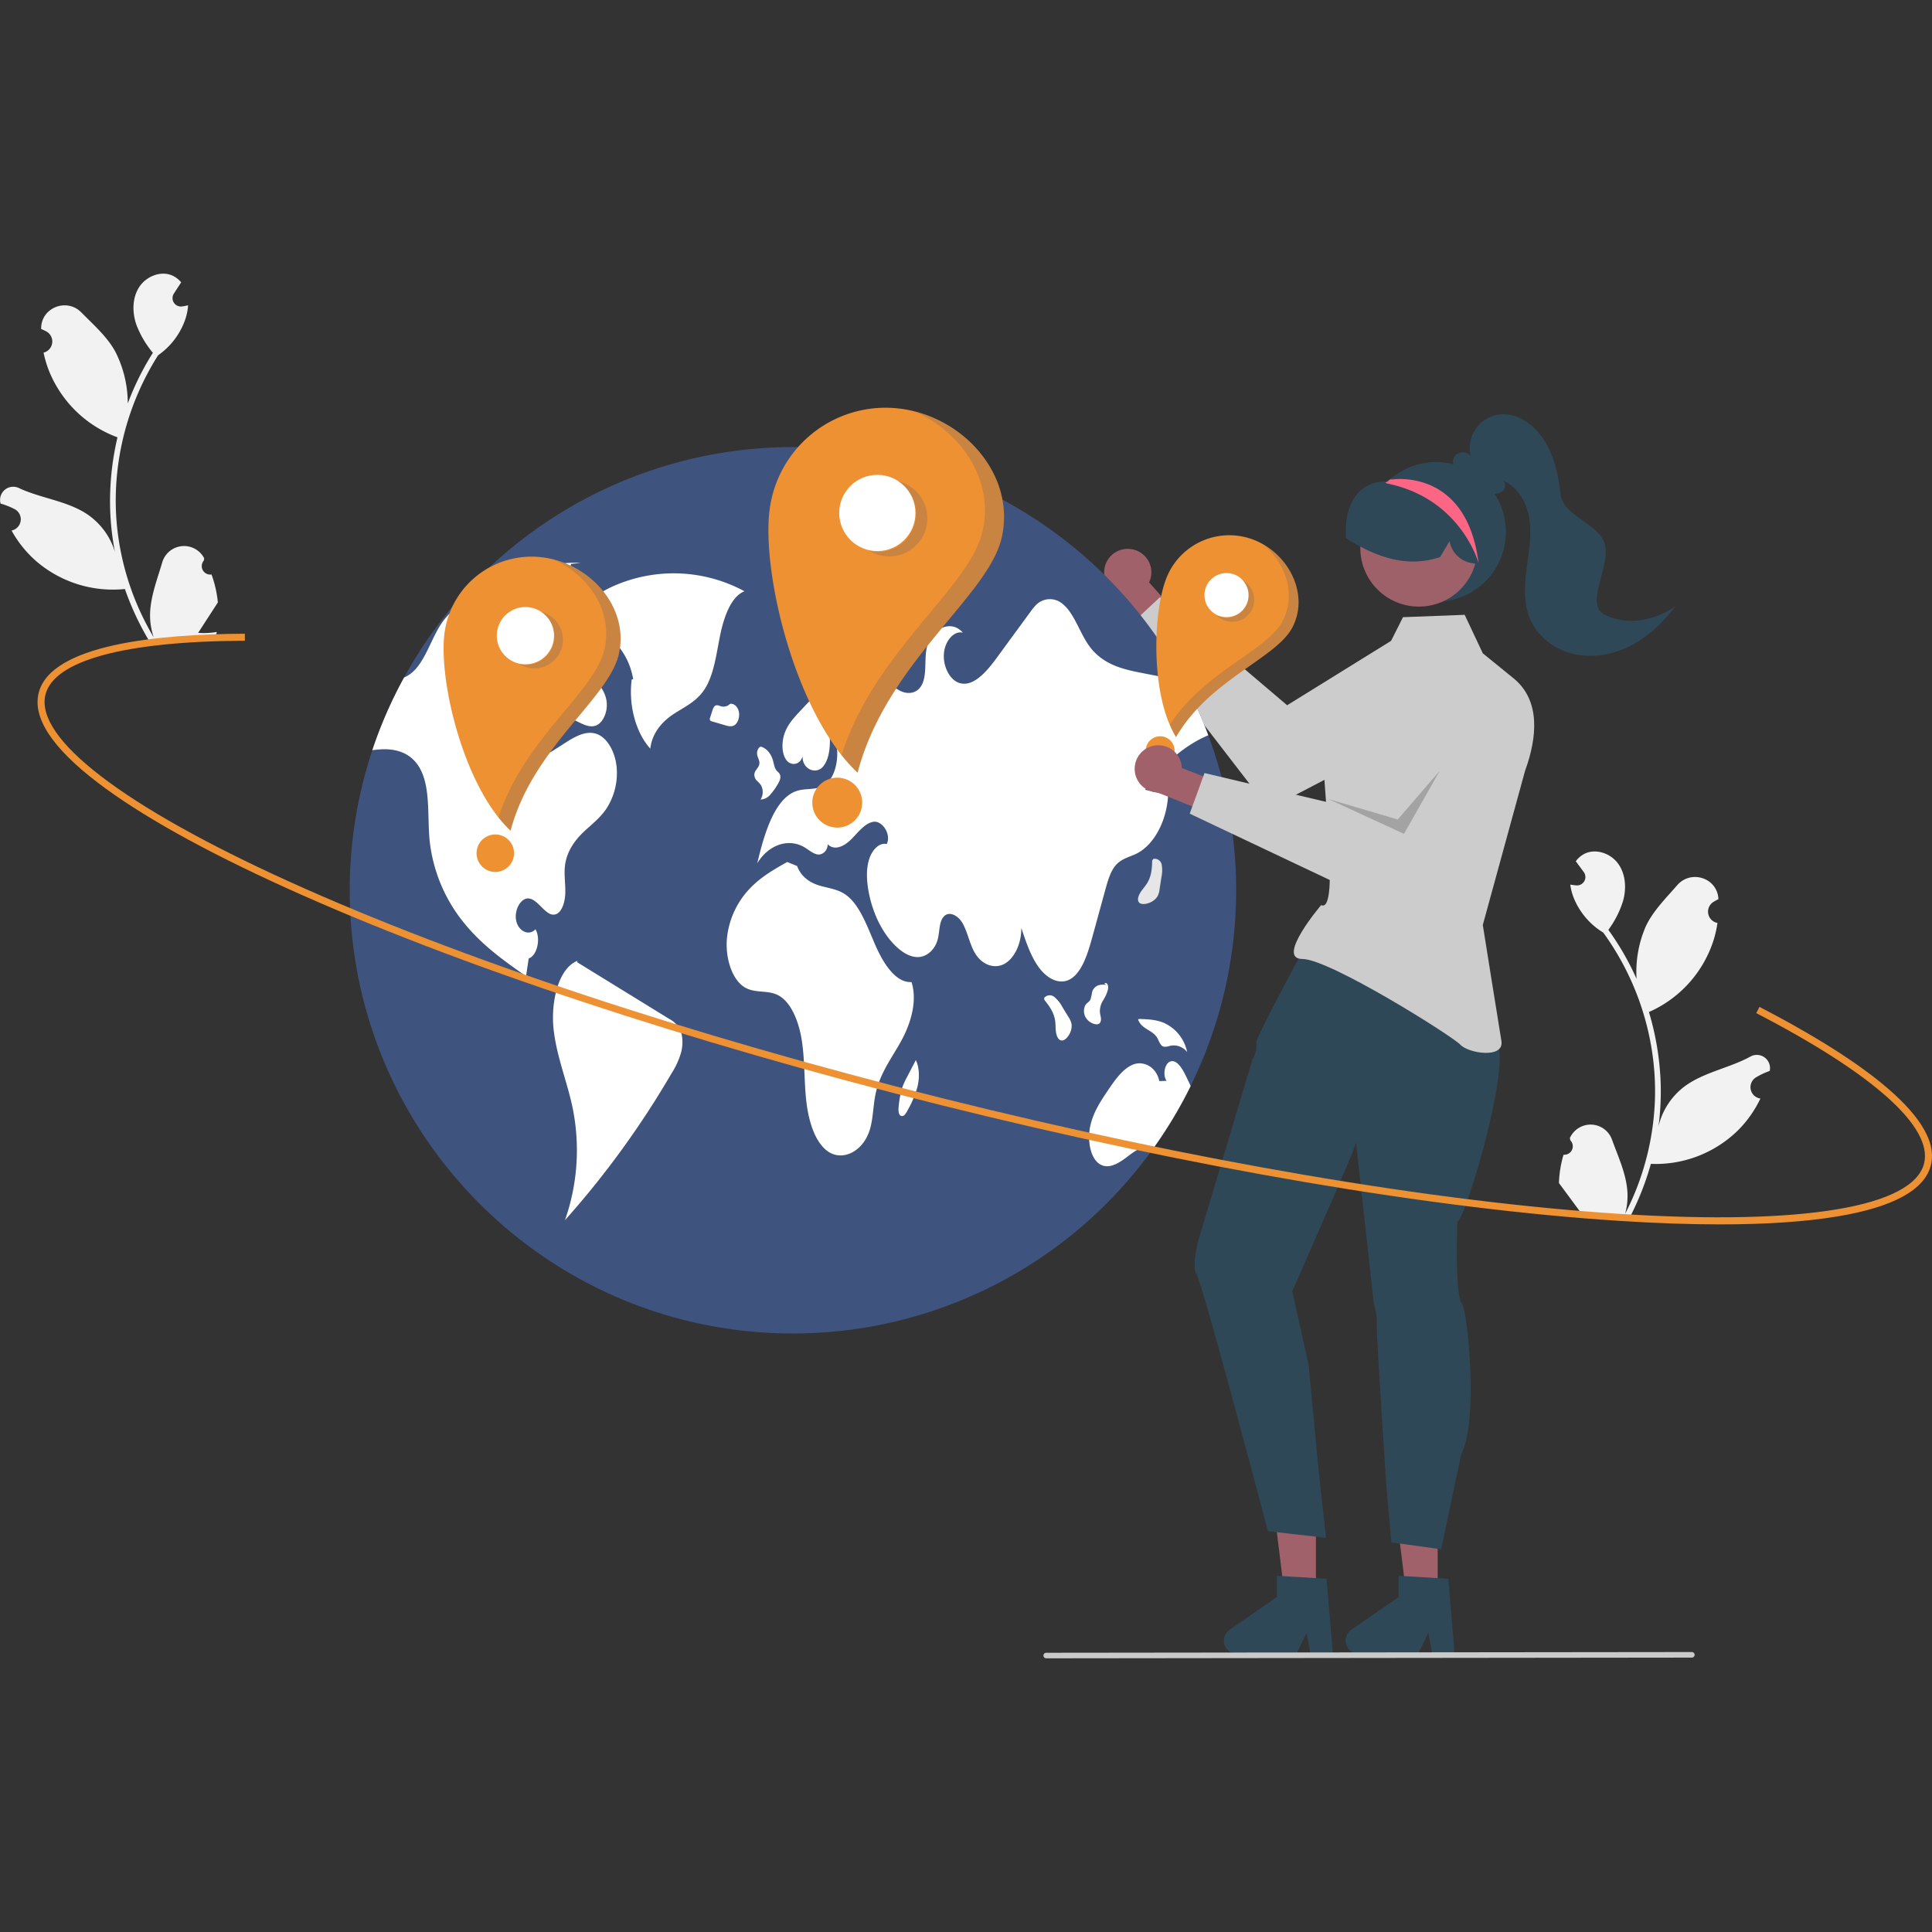 <svg xmlns="http://www.w3.org/2000/svg" xmlns:svgjs="http://svgjs.com/svgjs" xmlns:xlink="http://www.w3.org/1999/xlink" width="288" height="288"><rect width="100%" height="100%" fill="#333333" stroke="none"/><svg xmlns="http://www.w3.org/2000/svg" width="288" height="288" data-name="Layer 1" viewBox="0 0 825.202 591.419"><path fill="#f2f2f2" d="M855.224 530.608a3.613 3.613 0 002.907-6.134c-.074-.366-.127-.629-.202-.995q.054-.116.109-.231a9.703 9.703 0 0117.876.899c2.596 7.179 5.991 14.407 6.561 21.897a28.705 28.705 0 01-.962 9.838 115.086 115.086 0 0012.68-47.26 111.081 111.081 0 00-.112-12.411q-.335-5.081-1.115-10.11a116.419 116.419 0 00-20.767-50.362 30.983 30.983 0 01-12.25-13.954 23.634 23.634 0 01-1.847-6.551c.623.111 1.257.192 1.882.263.195.019.4.039.594.059l.073.007a3.58 3.58 0 003.208-5.689q-.383-.518-.766-1.036c-.387-.533-.785-1.056-1.172-1.588a1.784 1.784 0 01-.126-.16c-.445-.608-.891-1.205-1.336-1.812a10.352 10.352 0 013.543-3.119c4.865-2.553 11.309-.328 14.53 4.115 3.232 4.443 3.599 10.483 2.158 15.78a41.485 41.485 0 01-6.327 12.512c.242.341.494.672.735 1.012a117.172 117.172 0 0111.316 19.923 48.709 48.709 0 013.957-22.465c3.093-6.578 8.567-11.985 13.427-17.57 5.837-6.708 16.999-3.142 17.56 5.732q.008.129.016.258-1.049.529-2.059 1.131a4.901 4.901 0 001.559 9.001l.099.02a48.767 48.767 0 01-1.623 7.224 50.21 50.21 0 01-26.436 30.272c-.41.187-.81.374-1.22.551a119.597 119.597 0 015.022 30.563 113.435 113.435 0 01-.934 18.292l.041-.214a29.974 29.974 0 0111.026-16.813c8.167-6.095 19.39-7.957 28.118-12.756a5.625 5.625 0 018.352 5.867q-.022.113-.045.225a32.924 32.924 0 00-3.771 1.605q-1.049.529-2.059 1.131a4.901 4.901 0 001.559 9.001l.099.02c.071.014.133.027.204.04a48.808 48.808 0 01-9.622 13.625 50.254 50.254 0 01-37.15 14.279l-.01-0a119.562 119.562 0 01-9.113 23.048l-28.661-1.334c-.088-.323-.165-.656-.243-.979a32.599 32.599 0 007.953-.103c-2.005-2.708-4.009-5.437-6.014-8.145a1.781 1.781 0 01-.126-.16c-1.016-1.386-2.044-2.761-3.06-4.147l-.001-.002a47.75 47.75 0 011.963-12.086zM277.743 282.773a3.613 3.613 0 01-3.28-5.943c.051-.37.088-.635.14-1.005q-.061-.112-.123-.224a9.703 9.703 0 00-17.786 2.002c-2.148 7.326-5.089 14.75-5.196 22.26a28.705 28.705 0 001.568 9.76A115.086 115.086 0 01237.489 263.235a111.08 111.08 0 01-.655-12.394q.02-5.092.488-10.16a116.419 116.419 0 0117.616-51.549 30.983 30.983 0 0011.364-14.684 23.634 23.634 0 001.438-6.653c-.615.15-1.243.27-1.862.378-.193.031-.397.064-.59.095l-.073.011a3.58 3.58 0 01-3.554-5.48q.35-.541.7-1.082c.353-.556.718-1.102 1.071-1.658a1.783 1.783 0 00.116-.168c.407-.634.815-1.258 1.222-1.891a10.352 10.352 0 00-3.728-2.894c-5.013-2.248-11.307.371-14.248 5.005-2.951 4.635-2.944 10.685-1.179 15.883a41.485 41.485 0 007.088 12.097c-.22.355-.451.701-.671 1.056a117.172 117.172 0 00-10.063 20.584 48.709 48.709 0 00-5.337-22.177c-3.493-6.374-9.291-11.432-14.486-16.706-6.24-6.335-17.161-2.086-17.172 6.806q-0.0.129 0.0.258 1.08.463 2.125 1.002a4.901 4.901 0 01-1 9.08l-.098.026a48.767 48.767 0 002.066 7.109 50.21 50.21 0 0028.256 28.581c.421.161.832.323 1.252.474a119.597 119.597 0 00-3.124 30.814 113.433 113.433 0 002.062 18.199l-.054-.211a29.974 29.974 0 00-12.044-16.1c-8.528-5.579-19.845-6.744-28.852-10.995a5.625 5.625 0 00-7.973 6.372q.029.111.059.222a32.924 32.924 0 013.863 1.369q1.08.464 2.125 1.002a4.901 4.901 0 01-1 9.081l-.098.026c-.07.018-.131.035-.201.053a48.808 48.808 0 0010.445 13.005 50.254 50.254 0 0037.961 11.957l.01-.001a119.563 119.563 0 0010.52 22.441l28.523-3.102c.068-.328.124-.665.182-.992a32.599 32.599 0 01-7.944.388c1.834-2.827 3.665-5.674 5.499-8.501a1.779 1.779 0 00.116-.168c.929-1.446 1.869-2.882 2.798-4.328l0-.002a47.75 47.75 0 00-2.706-11.941z" class="colorf2f2f2 svgShape" transform="translate(-187.399 -154.29)"/><path fill="#a0616a" d="M671.818,272.202a10.016,10.016,0,0,1,6.383,13.969l15.306,17.017-8.073,11.824L664.157,290.677a10.07,10.07,0,0,1,7.661-18.475Z" class="colora0616a svgShape" transform="translate(-187.399 -154.29)"/><path fill="#ccc" d="M815.114,313.989l0,0a20.026,20.026,0,0,0-27.608-6.542l-50.339,31.177-54.301-46.158L669.356,305.045l59.987,77.83,77.965-40.644C805.489,343.179,817.313,317.567,815.114,313.989Z" class="colorccc svgShape" transform="translate(-187.399 -154.29)"/><path fill="#3e537d" d="M715.391,417.655a189.27,189.27,0,0,1-189.308,189.308c-104.551,0-189.308-84.757-189.308-189.308a189.245,189.245,0,0,1,9.655-59.842A189.506,189.506,0,0,1,526.083,228.347,189.245,189.245,0,0,1,693.021,328.333a186.774,186.774,0,0,1,10.464,23.106c.41,1.104.81,2.208,1.199,3.323v.011q2.603,7.351,4.586,14.976A189.32,189.32,0,0,1,715.391,417.655Z" class="color3f3d56 svgShape" transform="translate(-187.399 -154.29)"/><path fill="#fff" d="M505.371,289.931a63.517,63.517,0,0,0-55.761-2.281c-7.796,3.393-16.006,9.48-18.607,20.471,10.519-6.208,24.136,3.601,26.843,19.336l-.632.174c-1.43,10.899,1.762,22.764,7.941,29.522.811-7.02,5.427-11.797,9.967-14.781,4.54-2.984,9.562-5.152,13.027-10.282,4.108-6.081,5.151-14.969,6.783-23.077C496.563,300.905,499.659,292.19,505.371,289.931Z" class="colorfff svgShape" transform="translate(-187.399 -154.29)"/><path fill="#fff" d="M446.489 382.675c-2.913 4.375-6.805 7.12-10.296 10.538-3.481 3.429-6.794 8.056-7.488 13.998-.442 3.807.242 7.677.147 11.527-.094 3.849-1.378 8.182-3.996 9.139-4.133 1.493-7.288-6.184-11.537-6.72-3.376-.421-6.415 4.89-5.437 9.497.978 4.606 5.574 6.647 8.214 3.639 2.387 4.007.705 11.274-2.882 12.505-.379 2.524-.757 5.038-1.125 7.562-9.066-6.342-18.226-12.789-25.935-22.075a67.007 67.007 0 01-15.271-36.095c-.999-10.675.484-22.885-4.417-31.099-3.923-6.573-10.654-8.025-16.712-7.614-1.104.074-2.219.2-3.323.336a187.235 187.235 0 0113.556-31.025 13.282 13.282 0 003.397-2.114c5.637-4.785 8.14-14.472 12.715-21.171q.442-.647.915-1.262c4.68-6.111 10.948-9.255 17.006-12.179 13.409-6.51 27.208-13.104 41.364-12.2l-4.028.389q-7.052 19.751-14.114 39.502-1.073 3.029-2.166 6.068c-2.671 7.488-5.427 15.46-5.017 23.842.242 4.964 1.967 10.265 5.248 11.968 3.06 1.578 6.405-.358 9.36-2.272 1.252-.799 2.493-1.599 3.744-2.408 4.491-2.892 9.465-5.858 14.209-3.923 4.344 1.767 7.551 7.667 8.161 14.03A28.049 28.049 0 01446.489 382.675zM473.198 472.572q-19.674-12.113-39.348-24.227l.223-.573c-8.155 3.106-11.54 17.602-10.193 29.456 1.348 11.854 5.917 22.451 8.226 34.002a90.252 90.252 0 01-3.403 47.358 387.843 387.843 0 0045.56-62.781 33.588 33.588 0 004.121-9.138c.833-3.442.705-7.58-.964-10.34A11.511 11.511 0 00473.198 472.572z" class="colorfff svgShape" transform="translate(-187.399 -154.29)"/><path fill="#fff" d="M421.435 325.653c-1.393 3.131-1.929 7.307-.665 10.547 1.291 3.309 4.019 4.804 6.532 6.05l7.247 3.592c2.411 1.195 5.01 2.402 7.468 1.419 2.964-1.186 5.02-5.833 4.488-10.148-.566-4.591-3.46-7.749-6.136-10.439q-5.618-5.645-11.237-11.291l-2.111 2.585A28.192 28.192 0 00421.435 325.653zM676.541 374.735q4.891 1.152 9.781 2.303c-.568 11.012-6.026 21.203-13.346 24.894-3.05 1.536-6.447 2.103-8.971 4.975-2.282 2.608-3.439 6.668-4.501 10.549q-2.792 10.16-5.585 20.319c-1.998 7.299-4.564 15.408-9.76 18.037-4.459 2.261-9.56-.505-12.989-5.143-3.429-4.638-5.521-10.875-7.551-16.953.126 6.626-2.955 13.125-7.32 15.429-4.375 2.303-9.697.221-12.621-4.922-2.103-3.692-2.976-8.561-5.038-12.305-2.061-3.744-6.384-5.89-8.635-2.377-1.483 2.335-1.294 5.911-2.03 8.877-1.146 4.606-4.617 7.499-8.056 7.751-3.429.252-6.773-1.725-9.644-4.407-5.921-5.553-10.286-14.366-11.979-24.158-.747-4.365-.957-9.118.337-13.21 1.294-4.091 4.417-7.246 7.52-6.468 2.04-4.312-1.988-10.033-5.616-9.529-3.639.505-6.489 4.407-9.476 7.404-2.976 2.997-7.141 5.174-10.139 2.198.021 2.766-2.23 4.596-4.175 4.365-1.935-.221-3.66-1.777-5.437-2.882-6.868-4.281-15.586-1.441-20.466 6.657 3.05-12.978 7.52-27.87 16.89-30.92 3.828-1.251 8.004-.221 11.621-2.387 6.405-3.839 7.699-18.342 2.167-24.326.705 5.658.568 12.263-2.419 16.133-2.987 3.87-9.255 1.346-8.876-4.375-.862 3.944-5.153 4.543-7.131 1.514-1.988-3.029-1.819-7.982-.41-11.6s3.807-6.216 6.131-8.708c4.996-5.353 10.065-10.77 15.849-14.135 5.795-3.365 12.484-4.501 18.289-1.157 3.061 1.767 5.753 4.712 8.877 6.268 3.124 1.567 7.089 1.367 9.16-2.293 2.324-4.081 1.23-10.139 2.093-15.239 1.546-9.013 10.559-13.23 15.555-7.278-3.733-.957-7.593 3.46-8.056 8.813-.473 5.353 2.23 10.759 5.848 12.379 6.079 2.692 12.032-4.081 16.628-10.349q7.194-9.844 14.408-19.677a23.782 23.782 0 012.577-3.134 8.291 8.291 0 0111.327-.231c4.859 3.965 7.141 12.095 11.127 17.69 5.784 8.13 14.44 10.107 22.496 11.684q9.008 1.751 18.026 3.523a186.774 186.774 0 0110.464 23.106C693.305 355.762 683.913 363.849 676.541 374.735zM695.955 501.276a188.546 188.546 0 01-15.671 26.219c-3.786-1.62-7.856 1.273-11.401 3.986-3.702 2.84-8.151 5.606-11.947 3.018-3.881-2.65-5.132-10.065-3.902-15.944 1.23-5.869 4.301-10.538 7.278-14.976 3.155-4.712 6.531-9.602 10.917-11.432 4.396-1.83 10.044.757 11.327 7.004l3.113-.105c-1.746-2.398-.831-7.362 1.515-8.235 2.703-1.02 5.048 2.692 6.647 5.974C694.546 498.268 695.272 499.762 695.955 501.276z" class="colorfff svgShape" transform="translate(-187.399 -154.29)"/><path fill="#fff" d="M576.727 456.853c-6.691.421-11.992-7.817-15.514-15.92-3.522-8.104-6.736-17.371-12.773-21.496-3.45-2.357-7.383-2.68-11.125-3.822-3.742-1.142-7.659-3.505-9.447-8.318l-4.245-1.715c-5.606 3.152-11.285 6.362-16.116 11.491a36.018 36.018 0 00-9.603 20.993c-.811 8.496 2.183 17.97 7.778 21.161 4.421 2.522 9.567.932 14.045 3.241 5.595 2.884 8.916 11.264 10.173 19.537s.939 16.871 1.838 25.238 3.379 17.073 8.509 21.361c6.42 5.366 15.841.907 18.722-8.86 1.413-4.791 1.364-10.197 2.421-15.171 1.861-8.758 6.883-15.256 10.866-22.441C576.241 474.949 579.376 465.191 576.727 456.853zM510.607 370.79a17.86 17.86 0 011.742 1.85 6.077 6.077 0 01-.107 6.276 5.839 5.839 0 004.181-2.125 26.879 26.879 0 003.206-4.516c.683-1.113 1.408-2.618.945-3.939-.316-.902-1.064-1.287-1.588-1.965-.831-1.075-1.036-2.783-1.466-4.259-.928-3.188-3.153-5.532-5.567-5.867l.335.064c-1.009.345-1.713 1.947-1.49 3.388.203 1.312 1.046 2.402.963 3.741-.121 1.925-2.044 2.828-2.163 4.753A3.674 3.674 0 00510.607 370.79z" class="colorfff svgShape" transform="translate(-187.399 -154.29)"/><path fill="#e6e6e6" d="M499.142,338.082c.01-.003.02-.003.03-.006a5.357,5.357,0,0,0,.571-.608Z" class="colore6e6e6 svgShape" transform="translate(-187.399 -154.29)"/><path fill="#fff" d="M501.149 347.116c1.479-.951 2.306-3.582 1.817-5.785-.486-2.189-2.206-3.66-3.793-3.256a3.866 3.866 0 01-3.595 1.058c-.981-.253-2.058-.903-2.909-.164a4.404 4.404 0 00-.991 1.935q-.472 1.45-.945 2.9a1.83 1.83 0 00-.112 1.099.931.931 0 00.714.568q2.835.836 5.669 1.671C498.381 347.549 499.868 347.94 501.149 347.116zM643.805 471.848q-1.31-2.145-2.62-4.29a14.334 14.334 0 00-3.453-4.336 3.06 3.06 0 00-4.356.436l.106.817c1.991 2.498 4.098 5.273 4.603 8.98.199 1.462.13 2.974.304 4.442s.671 2.99 1.618 3.623c1.375.919 2.99-.436 3.969-2.089a7.193 7.193 0 001.115-4.579A8.03 8.03 0 00643.805 471.848z" class="colorfff svgShape" transform="translate(-187.399 -154.29)"/><path fill="#e6e6e6" d="M682.68,417.231q.379-2.485.758-4.97a14.334,14.334,0,0,0,.15-5.541,3.06,3.06,0,0,0-3.614-2.471l-.445.693c-.085,3.193-.261,6.673-2.262,9.834-.789,1.246-1.816,2.359-2.628,3.594s-1.412,2.72-1.095,3.814c.461,1.589,2.569,1.592,4.382.958a7.193,7.193,0,0,0,3.801-2.785A8.03,8.03,0,0,0,682.68,417.231Z" class="colore6e6e6 svgShape" transform="translate(-187.399 -154.29)"/><path fill="#fff" d="M657.508 473.709c.427-1.228-.189-2.636-.32-3.993a8.765 8.765 0 011.334-4.969 16.154 16.154 0 002.078-4.556 3.812 3.812 0 00-.1-2.231c-.289-.65-.99-.946-1.391-.431l.86.554a7.829 7.829 0 00-3.489.169 4.318 4.318 0 00-2.644 2.981 18.441 18.441 0 01-.693 3.092c-.513 1.054-1.505 1.405-2.129 2.33a5.57 5.57 0 00.088 5.292 6.177 6.177 0 003.494 2.748C655.645 475.069 657.028 475.089 657.508 473.709zM681.91 481.072a12.005 12.005 0 001.512 2.775c1.168 1.177 2.756.454 4.173.168a7.215 7.215 0 016.864 2.753A17.471 17.471 0 00684.411 474.231c-3.341-1.362-6.86-1.494-10.334-1.616l-.6.154C675.006 477.22 679.808 477.121 681.91 481.072z" class="colorfff svgShape" transform="translate(-187.399 -154.29)"/><path fill="#e6e6e6" d="M578.558,490.177l.009.019q.087-.168.175-.336Z" class="colore6e6e6 svgShape" transform="translate(-187.399 -154.29)"/><path fill="#fff" d="M574.856,497.342a32.889,32.889,0,0,0-2.077,4.562,39.711,39.711,0,0,0-1.505,7.806c-.188,1.504-.246,3.426.697,4.159a1.337,1.337,0,0,0,1.749-.238,6.918,6.918,0,0,0,1.268-1.885,43.417,43.417,0,0,0,4.28-10.159c.902-3.744.894-8.151-.701-11.393Q576.711,493.769,574.856,497.342Z" class="colorfff svgShape" transform="translate(-187.399 -154.29)"/><path fill="#e6e6e6" d="M539.143 306.44a4.215 4.215 0 004.542.886 14.999 14.999 0 004.274-2.823 10.055 10.055 0 002.591-2.826 5.732 5.732 0 00.53-4.366c-.585-1.712-2.07-2.286-3.38-2.674q-3.146-.933-6.292-1.866l1.517-1.368c-1.561-.838-3.288.717-4.264 2.642a14.224 14.224 0 00-1.294 3.984C536.844 301.051 537.355 304.649 539.143 306.44zM576.174 294.008a3.465 3.465 0 004.722.384 5.279 5.279 0 002.089-3.762c.148-1.65-.667-3.484-1.832-3.626l.267-1.545c-2.244-.405-5.006-.487-6.209 2.239A6.399 6.399 0 00576.174 294.008z" class="colore6e6e6 svgShape" transform="translate(-187.399 -154.29)"/><path fill="#ee9132" d="M571.227,211.865a49.926,49.926,0,0,0-55.207,44.015c-3.091,27.399,11.344,86.898,37.662,111.528,12.392-47.189,55.815-75.179,61.56-100.336C621.381,240.191,598.627,214.955,571.227,211.865Z" class="color6c63ff svgShape" transform="translate(-187.399 -154.29)"/><circle cx="374.728" cy="102.203" r="16.282" fill="#fff" class="colorfff svgShape" data-name="b262ea8c-1946-46c9-a449-3a1996c39394"/><circle cx="357.608" cy="225.929" r="10.665" fill="#ee9132" class="color6c63ff svgShape" data-name="bcc29a3a-8123-4529-80aa-6f70df2823cf"/><path fill="#3e537d" d="M575.599,244.828A16.282,16.282,0,0,1,558.827,272.741a16.28,16.28,0,0,0,11.909-29.853A16.282,16.282,0,0,1,575.599,244.828Z" opacity=".2" transform="translate(-187.399 -154.29)" style="isolation:isolate" class="color231f20 svgShape"/><path fill="#3e537d" d="M615.306,267.124c-5.746,25.157-49.169,53.147-61.56,100.336a69.061,69.061,0,0,1-6.877-7.535c13.925-44.356,54.645-71.309,60.196-95.615,4.968-21.754-8.988-42.429-29.015-51.163C602.292,219.242,620.932,242.491,615.306,267.124Z" opacity=".2" transform="translate(-187.399 -154.29)" style="isolation:isolate" class="color231f20 svgShape"/><path fill="#ee9132" d="M418.644,275.396a37.492,37.492,0,0,0-41.459,33.054c-2.321,20.576,8.519,65.257,28.283,83.754,9.306-35.437,41.915-56.457,46.23-75.349C456.308,296.668,439.22,277.717,418.644,275.396Z" class="color6c63ff svgShape" transform="translate(-187.399 -154.29)"/><circle cx="224.412" cy="154.621" r="12.228" fill="#fff" class="colorfff svgShape" data-name="b262ea8c-1946-46c9-a449-3a1996c39394"/><circle cx="211.555" cy="247.535" r="8.009" fill="#ee9132" class="color6c63ff svgShape" data-name="bcc29a3a-8123-4529-80aa-6f70df2823cf"/><path fill="#3e537d" d="M421.928,300.151A12.227,12.227,0,1,1,409.332,321.112a12.226,12.226,0,0,0,8.943-22.418A12.227,12.227,0,0,1,421.928,300.151Z" opacity=".2" transform="translate(-187.399 -154.29)" style="isolation:isolate" class="color231f20 svgShape"/><path fill="#3e537d" d="M451.746,316.894c-4.315,18.892-36.924,39.911-46.23,75.349a51.862,51.862,0,0,1-5.165-5.658c10.457-33.31,41.036-53.55,45.205-71.803,3.731-16.337-6.75-31.863-21.789-38.421C441.973,280.936,455.971,298.395,451.746,316.894Z" opacity=".2" transform="translate(-187.399 -154.29)" style="isolation:isolate" class="color231f20 svgShape"/><polygon fill="#a0616a" points="614.063 564.054 600.638 564.054 594.251 512.27 614.066 512.271 614.063 564.054" class="colora0616a svgShape"/><path fill="#2f4858" d="M808.684,743.836H799.158l-1.7-8.994-4.355,8.994H767.836a5.68,5.68,0,0,1-3.227-10.353l20.177-13.935v-9.093l21.223,1.267Z" class="color2f2e41 svgShape" transform="translate(-187.399 -154.29)"/><polygon fill="#a0616a" points="562.063 564.054 548.638 564.054 542.251 512.27 562.066 512.271 562.063 564.054" class="colora0616a svgShape"/><path fill="#2f4858" d="M756.684 743.836H747.158l-1.7-8.994-4.355 8.994H715.836a5.68 5.68 0 01-3.227-10.353l20.177-13.935v-9.093l21.223 1.267zM698.458 581.624C701.027 585.477 728.977 691.417 728.977 691.417l24.783 2.826-2.942-26.655-4.496-47.17-6.962-31.485s24.587-55.957 26.141-60.414l1.105-3.199L774.287 595.035a19.577 19.577 0 011.169 7.785c-.231 4.355 4.136 69.869 4.136 69.869l2.1 23.495 21.233 2.95L811.54 658.48c7.194-13.206 3.07-60.131.128-64.499s-1.773-34.787-1.773-34.787c3.756-1.322 26.157-77.706 14.953-77.255.719-4.072 1.285-7.708 1.285-7.708L806.684 458.547l-48.673-12.653-12.28-5.896s-21.932 40.554-21.713 42.571a11.214 11.214 0 01-1.657 7.309l-22.143 74.108S695.863 577.731 698.458 581.624z" class="color2f2e41 svgShape" transform="translate(-187.399 -154.29)"/><path fill="#ccc" d="M820.74,316.438,812.997,299.998l-26.354,1.013-8.596,17.103s-24.567,29.343-25.362,38.884c-1,12,7.312,70.812-1,67,0,0-19.595,23-8,23s64.042,32.924,67.484,36.627,18.804,6.103,17.516-1.627-7.944-49.534-7.944-49.534l18.019-65.733c5.186-14.192,6.8-30.11-4.923-39.643Z" class="colorccc svgShape" transform="translate(-187.399 -154.29)"/><path fill="#ee9132" d="M723.121,268.05A28.881,28.881,0,0,0,685.623,284.238c-5.885,14.825-6.86,50.228,4.091,67.972,14.081-24.459,42.568-33.491,49.595-46.661C746.817,291.476,737.946,273.935,723.121,268.05Z" class="color6c63ff svgShape" transform="translate(-187.399 -154.29)"/><circle cx="523.867" cy="137.29" r="9.419" fill="#fff" class="colorfff svgShape" data-name="b262ea8c-1946-46c9-a449-3a1996c39394"/><circle cx="495.528" cy="203.754" r="6.169" fill="#ee9132" class="color6c63ff svgShape" data-name="bcc29a3a-8123-4529-80aa-6f70df2823cf"/><path fill="#3e537d" d="M720.557,287.114a9.419,9.419,0,0,1-13.6,13.034A9.418,9.418,0,0,0,718.137,285.293,9.419,9.419,0,0,1,720.557,287.114Z" opacity=".2" transform="translate(-187.399 -154.29)" style="isolation:isolate" class="color231f20 svgShape"/><path fill="#3e537d" d="M739.336,305.588c-7.026,13.17-35.514,22.202-49.595,46.661a39.949,39.949,0,0,1-2.695-5.25c14.507-22.645,41.328-31.508,48.117-44.233,6.076-11.389,1.424-25.048-8.429-32.963C739.341,276.884,746.217,292.691,739.336,305.588Z" opacity=".2" transform="translate(-187.399 -154.29)" style="isolation:isolate" class="color231f20 svgShape"/><path fill="#a0616a" d="M680.146,355.92a10.016,10.016,0,0,1,12.035,9.542l21.368,8.202-1.817,14.201-30.013-12.007a10.07,10.07,0,0,1-1.572-19.938Z" class="colora0616a svgShape" transform="translate(-187.399 -154.29)"/><path fill="#ccc" d="M829.452,326.656l0,0a20.026,20.026,0,0,0-27.565,6.719l-30.671,50.649L701.869,367.586l-6.318,17.345,88.805,42.066,44.977-71.637C836.068,345.896,839.365,332.708,829.452,326.656Z" class="colorccc svgShape" transform="translate(-187.399 -154.29)"/><path fill="#2f4858" d="M830.597,264.583a29.823,29.823,0,1,1-51.295-20.685l.143-.143c.239-.251.477-.501.728-.74a.012.012,0,0,0,.012-.012c.31-.286.62-.573.942-.847a29.815,29.815,0,0,1,49.47,22.427Z" class="color2f2e41 svgShape" transform="translate(-187.399 -154.29)"/><circle cx="606.028" cy="117.193" r="25.008" fill="#9e616a" class="color9e616a svgShape"/><path fill="#2f4858" d="M819.983,278.615l-4.144-.732a11.554,11.554,0,0,1-9.305-9.317l-4.043,6.776-.177.059c-9.633,3.198-19.655,2.242-30.634-2.92a85.465,85.465,0,0,1-9.118-5.027l-.217-.135-.018-.254c-.56-8.135,1.266-14.932,5.142-19.137a15.417,15.417,0,0,1,11.634-4.85.957.957,0,0,0,.413-.228c.056-.041.111-.082.167-.12v-.042l.287-.135c.617-.29,1.246-.568,1.875-.822a28.199,28.199,0,0,1,29.448,5.708c7.703,7.354,11.236,19.695,8.792,30.711Z" class="color2f2e41 svgShape" transform="translate(-187.399 -154.29)"/><path fill="#2f4858" d="M872.73,299.922c-8.51-4.392,2.435-20.334.236-29.655-2.199-9.321-18.037-12.319-19.046-21.842s-3.382-19.346-9.667-26.572c-4.016-4.618-9.933-8.027-16.025-7.448a14.409,14.409,0,0,0-12.628,17.792c-1.735-2.458-6.223-1.925-7.334.871-.988,2.485,1.194,5.496,3.763,5.716,3.36,4.15,7.209,8.554,12.473,9.391a5.681,5.681,0,0,0,4.841-1.117c1.239-1.189,1.335-3.567-.134-4.456,6.616,2.628,10.495,9.782,11.477,16.833.982,7.051-.377,14.185-1.271,21.248s-1.281,14.492,1.489,21.05c3.272,7.749,10.805,13.303,19.025,15.084s16.976.04,24.417-3.881c7.441-3.922,13.646-9.909,18.715-16.622C894.326,302.511,882.246,304.834,872.73,299.922Z" class="color2f2e41 svgShape" transform="translate(-187.399 -154.29)"/><path fill="#fd6584" d="M818.919,277.92s-7.408-27.652-39.163-34.034c-.036-.012-.155-.06-.31-.131-.095-.06-.215-.119-.334-.179.358-.203.704-.382,1.062-.561a.012.012,0,0,0,.012-.012c.31-.286.62-.573.942-.847l.907.036S813.897,237.146,818.919,277.92Z" class="colorfd6584 svgShape" transform="translate(-187.399 -154.29)"/><polygon points="614.934 212.357 596.999 233.136 567.364 224.385 599.671 239.273 614.934 212.357" class="color000 svgShape" opacity=".2"/><path fill="#cacaca" d="M909.985,745.402l-275.75.307a1.191,1.191,0,0,1,0-2.381l275.75-.307a1.191,1.191,0,1,1,0,2.381Z" class="colorcacaca svgShape" transform="translate(-187.399 -154.29)"/><path fill="#ee9132" d="M922.088,560.362q-19.368,0-42.457-1.464c-79.614-5.056-182.738-22.633-290.376-49.492C481.618,482.547,382.326,449.612,309.67,416.672c-35.393-16.047-62.556-31.236-80.735-45.147-19.247-14.727-27.666-27.564-25.024-38.153,5.148-20.629,50.731-25.142,88.064-25.295l.013,3c-51.268.21-81.514,8.387-85.166,23.022-4.652,18.64,33.287,47.741,104.087,79.841,72.496,32.868,171.605,65.739,279.073,92.557,107.467,26.816,210.401,44.363,289.84,49.408,77.579,4.928,124.743-2.938,129.395-21.578,3.862-15.477-21.598-38.275-71.689-64.198l1.379-2.664c36.397,18.836,78.646,45.852,73.222,67.589-2.643,10.589-16.105,17.965-40.015,21.923C958.483,559.232,941.743,560.362,922.088,560.362Z" class="color6c63ff svgShape" transform="translate(-187.399 -154.29)"/></svg></svg>
